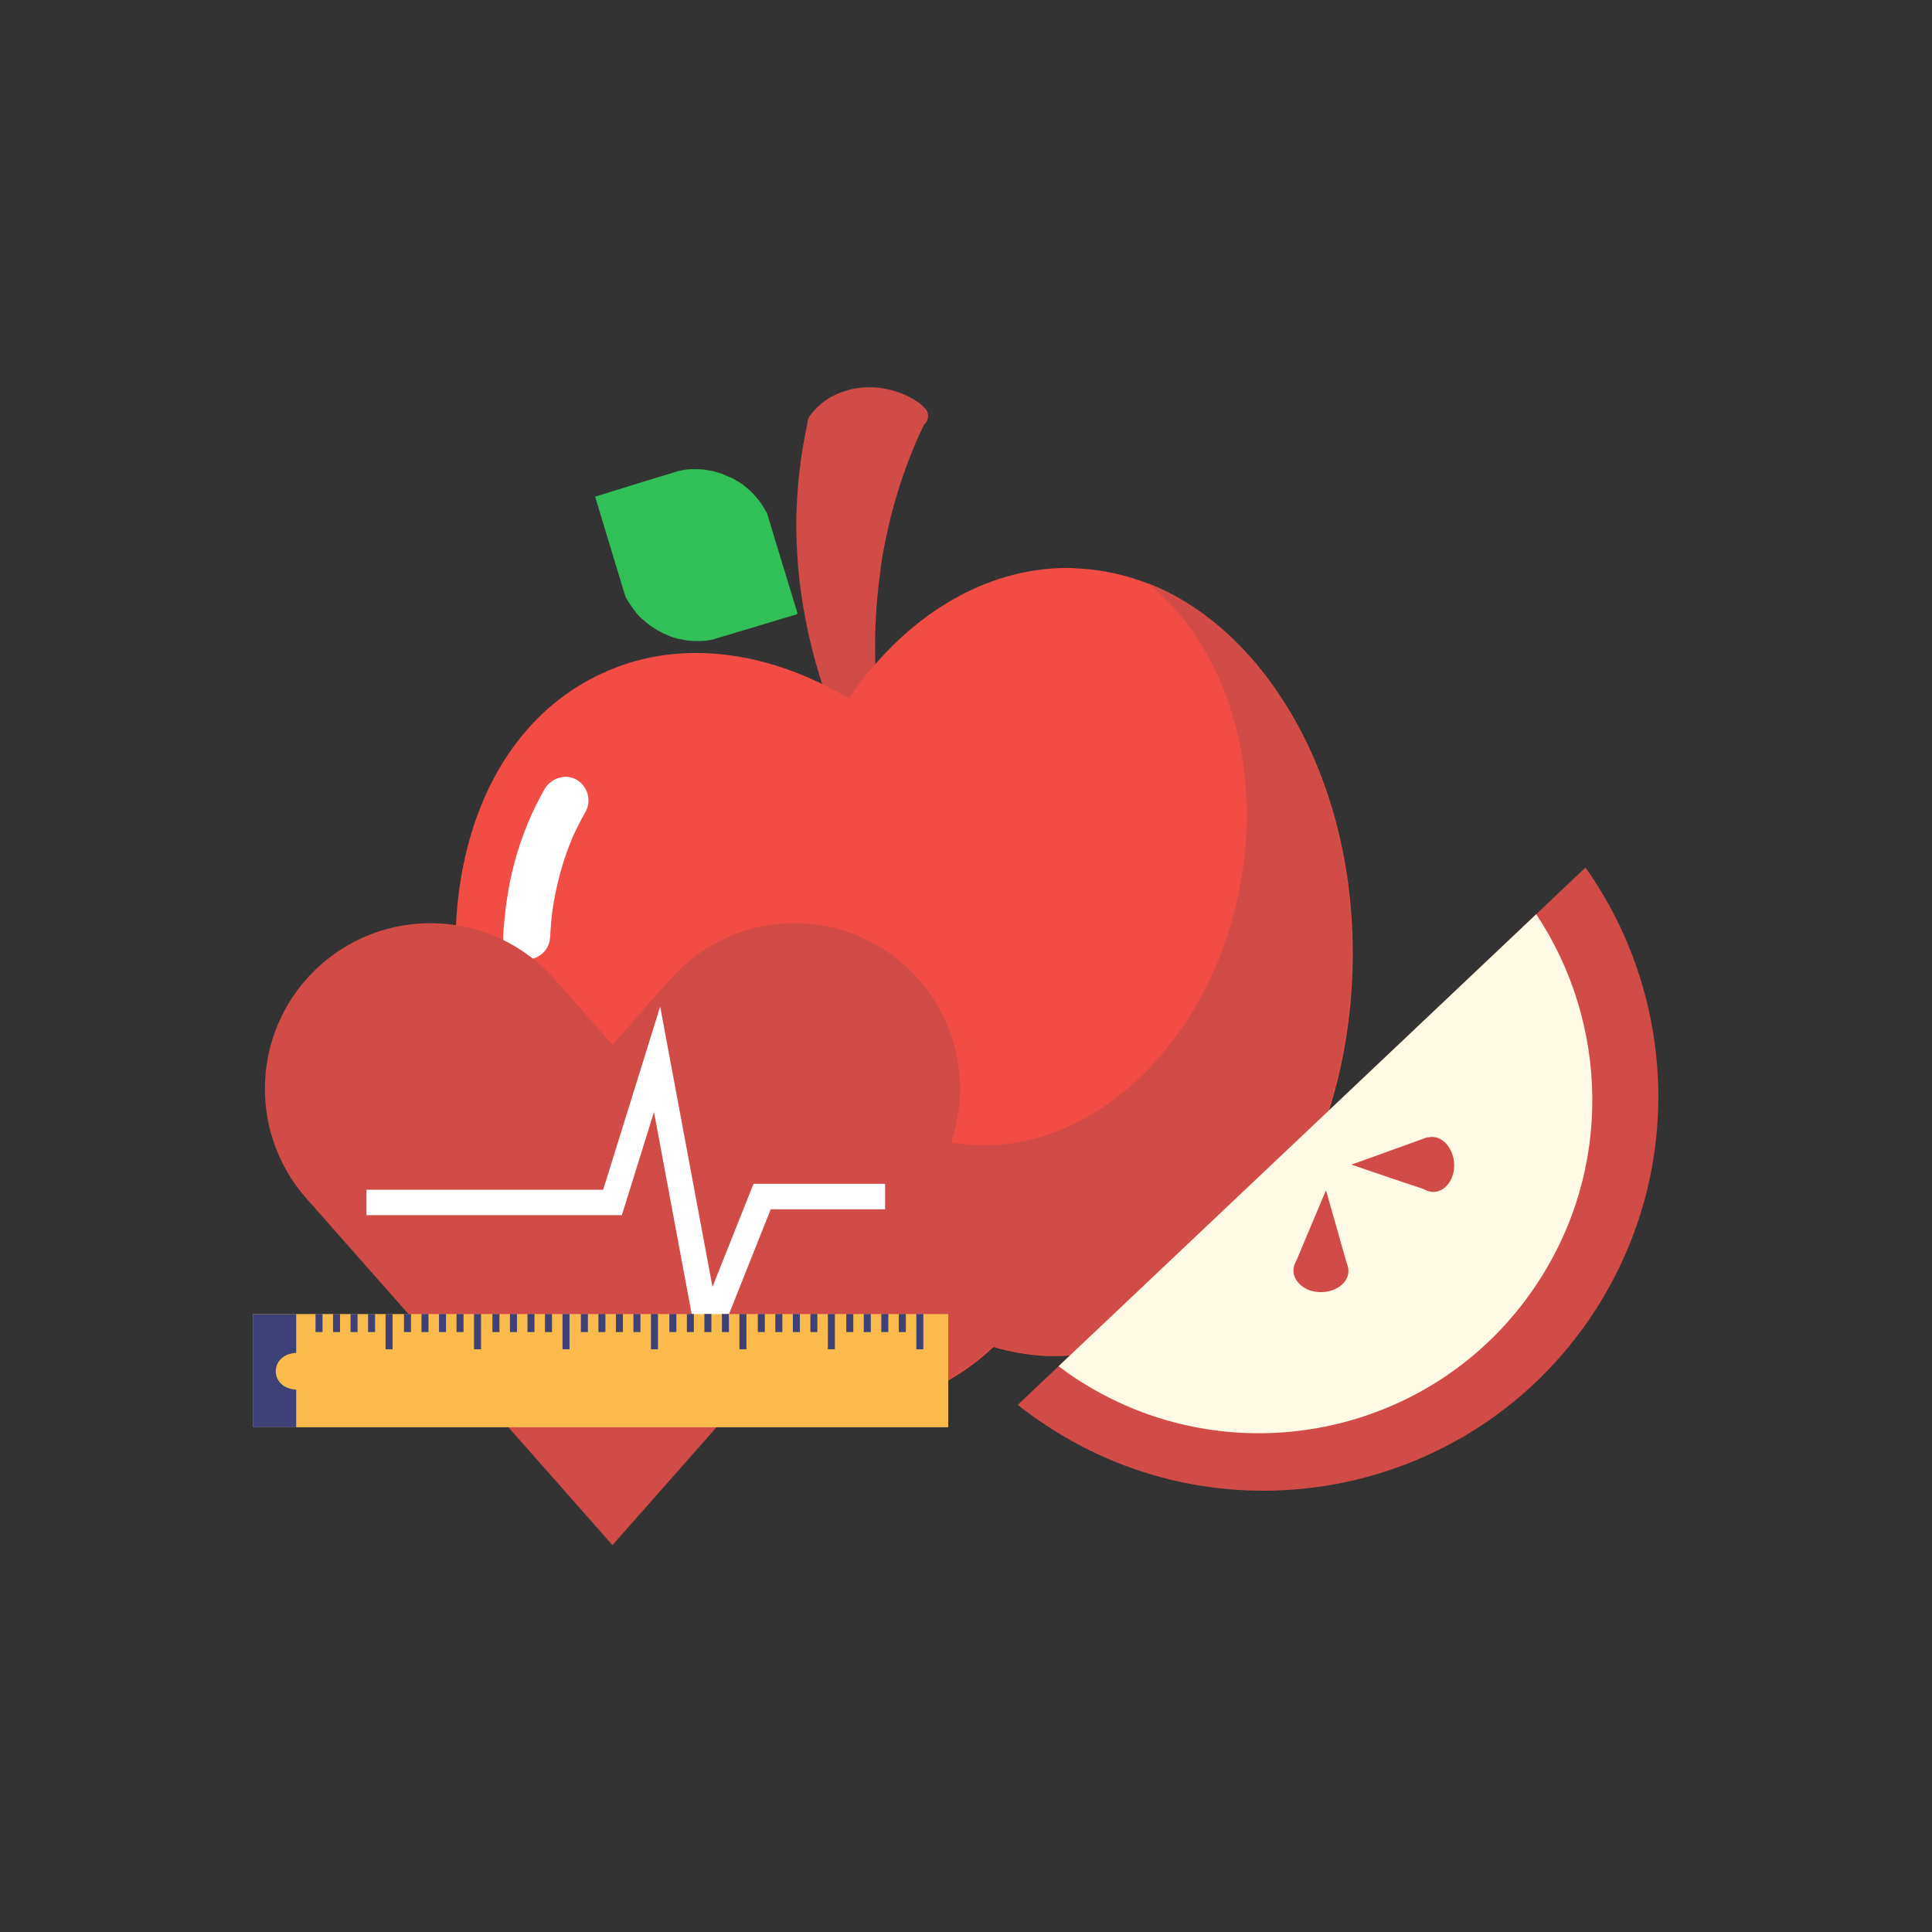 <svg xmlns="http://www.w3.org/2000/svg" xmlns:xlink="http://www.w3.org/1999/xlink" width="500" zoomAndPan="magnify" viewBox="0 0 375 375" height="500" preserveAspectRatio="xMidYMid meet" version="1.0"><rect x="0" y="0" width="375" height="375" fill="#333333" stroke="none"/><defs><clipPath id="253d01ab52"><path d="M 154 75.055 L 181 75.055 L 181 168 L 154 168 Z M 154 75.055 " clip-rule="nonzero"/></clipPath><clipPath id="227067cfa0"><path d="M 51 179 L 187 179 L 187 299.988 L 51 299.988 Z M 51 179 " clip-rule="nonzero"/></clipPath><clipPath id="4421fb30d7"><path d="M 47.703 175.488 L 190.203 175.488 L 190.203 299.988 L 47.703 299.988 Z M 47.703 175.488 " clip-rule="nonzero"/></clipPath></defs><g clip-path="url(#253d01ab52)"><path fill="#d14c46" d="M 164.953 75.613 L 164.883 75.613 C 164.812 75.613 164.742 75.613 164.742 75.684 C 163.758 75.965 162.914 76.246 162.07 76.668 C 160.809 77.23 159.684 78.074 158.699 78.984 L 158.559 79.125 C 158.07 79.617 157.578 80.18 157.156 80.742 C 156.875 81.164 156.734 81.656 156.734 82.145 C 155.398 88.117 154.699 94.367 154.559 100.617 C 154.488 106.938 155.047 113.609 156.383 120.422 C 158.629 132.012 162.914 143.32 169.164 154.062 C 169.938 156.875 170.781 159.754 171.766 162.562 C 172.113 163.477 172.465 164.527 172.957 165.793 C 173.168 166.355 173.449 166.848 173.941 167.129 C 174.434 167.406 175.066 167.477 175.625 167.336 C 176.188 167.199 176.68 166.848 176.961 166.355 C 177.242 165.934 177.383 165.23 177.172 164.668 C 176.258 162.211 175.348 159.684 174.574 157.152 C 175.066 156.453 175.137 155.469 174.715 154.766 C 174.223 153.992 173.73 153.152 173.238 152.379 C 172.113 147.883 171.203 143.25 170.641 138.613 C 169.516 129.203 169.586 119.789 170.922 110.59 C 170.922 110.59 170.922 110.52 170.922 110.52 L 170.922 110.238 C 172.184 101.812 174.434 93.734 177.664 86.148 C 178.086 85.098 178.578 84.043 179.137 82.918 C 179.207 82.777 179.277 82.566 179.348 82.426 C 179.488 82.285 179.629 82.215 179.699 82.074 C 180.051 81.586 180.191 81.023 180.121 80.461 C 180.051 79.898 179.77 79.406 179.277 78.984 L 178.996 78.703 L 178.926 78.637 C 178.926 78.637 178.855 78.566 178.855 78.566 C 178.789 78.496 178.648 78.426 178.578 78.355 C 178.578 78.355 178.508 78.285 178.508 78.285 C 176.539 76.879 174.293 75.895 171.836 75.473 C 171.555 75.402 171.344 75.402 171.133 75.332 L 170.992 75.332 L 170.711 75.262 C 170.641 75.262 170.57 75.262 170.5 75.262 C 168.602 75.055 166.707 75.195 164.953 75.613 Z M 164.953 75.613 " fill-opacity="1" fill-rule="nonzero"/></g><path fill="#f14d45" d="M 207.16 110.238 C 191.219 110.238 175.766 119.441 164.742 135.594 C 155.117 129.766 144.793 126.742 135.102 126.742 C 128.641 126.742 122.461 128.078 116.773 130.746 C 103.078 137.066 93.527 150.27 89.945 167.898 C 86.363 185.527 89.102 205.402 97.668 223.875 C 111.434 253.512 137.562 273.457 162.773 273.457 C 169.234 273.457 175.414 272.125 181.105 269.453 C 185.391 267.488 189.32 264.75 192.832 261.449 C 196.203 262.434 199.785 263.062 203.367 263.203 C 203.859 263.203 204.352 263.203 204.844 263.203 C 219.664 263.203 233.777 255.48 244.594 241.504 C 255.48 227.527 261.801 208.703 262.504 188.688 C 263.207 168.32 258.008 148.938 247.824 134.117 C 237.641 119.301 223.734 110.871 208.637 110.309 C 208.145 110.238 207.652 110.238 207.16 110.238 Z M 207.16 110.238 " fill-opacity="1" fill-rule="nonzero"/><path fill="#d14c46" d="M 240.59 172.535 C 234.34 204.562 208.918 226.543 183.914 221.629 C 176.258 220.152 169.445 216.219 163.969 210.672 C 152.871 228.93 134.539 239.465 116.492 235.953 C 110.172 234.691 104.41 231.883 99.566 227.738 C 113.754 255.199 138.684 273.316 162.703 273.316 C 169.164 273.316 175.348 271.984 181.035 269.316 C 185.32 267.348 189.25 264.609 192.691 261.309 C 196.133 262.293 199.645 262.922 203.227 263.062 C 203.719 263.062 204.211 263.062 204.703 263.062 C 219.523 263.062 233.566 255.34 244.453 241.363 C 255.34 227.387 261.66 208.633 262.363 188.547 C 263.066 168.18 257.867 148.797 247.684 133.977 C 240.801 124.004 232.234 116.84 222.754 113.188 C 237.711 125.129 245.367 148.234 240.59 172.535 Z M 240.59 172.535 " fill-opacity="1" fill-rule="nonzero"/><path fill="#d14c46" d="M 197.539 272.688 C 199.227 274.02 201.051 275.355 202.875 276.547 C 238.062 299.938 285.68 290.383 309.066 255.199 C 327.117 228.02 325.57 193.535 307.734 168.391 C 271.07 203.156 234.27 237.922 197.539 272.688 Z M 197.539 272.688 " fill-opacity="1" fill-rule="nonzero"/><path fill="#fffae6" d="M 205.477 265.172 C 206.457 265.945 207.441 266.645 208.496 267.348 C 238.273 287.152 278.516 279.078 298.25 249.297 C 313.141 226.895 312.227 198.59 298.18 177.453 C 267.281 206.668 236.379 235.953 205.477 265.172 Z M 205.477 265.172 " fill-opacity="1" fill-rule="nonzero"/><path fill="#31bf58" d="M 154.699 119.23 L 150.695 120.422 L 138.543 124.074 C 138.332 124.145 138.121 124.145 137.914 124.215 C 137.211 124.355 136.508 124.426 135.805 124.426 C 135.102 124.426 134.473 124.426 133.77 124.355 C 133.066 124.285 132.434 124.145 131.73 124.004 C 131.031 123.863 130.398 123.652 129.766 123.371 C 129.062 123.09 128.43 122.812 127.867 122.461 C 127.309 122.18 126.816 121.828 126.254 121.477 C 125.621 120.984 125.129 120.562 124.637 120.141 C 124.148 119.719 123.656 119.23 123.234 118.598 C 122.812 118.035 122.391 117.473 122.039 116.91 C 121.828 116.559 121.617 116.207 121.406 115.859 L 116.422 99.422 L 115.508 96.402 C 118.879 95.352 122.25 94.297 125.48 93.312 L 131.73 91.418 C 131.941 91.348 132.152 91.348 132.363 91.277 C 133.066 91.137 133.77 91.066 134.473 91.066 C 135.172 91.066 135.805 91.066 136.508 91.137 C 137.211 91.207 137.914 91.348 138.543 91.488 C 139.246 91.699 139.949 91.84 140.512 92.121 C 141.215 92.398 141.773 92.68 142.406 92.961 C 142.898 93.242 143.461 93.594 144.023 93.945 C 144.656 94.438 145.145 94.859 145.637 95.281 C 146.129 95.77 146.621 96.262 147.043 96.824 C 147.535 97.387 147.887 97.949 148.234 98.512 C 148.445 98.863 148.656 99.211 148.867 99.562 L 149.992 103.285 L 150.625 105.395 L 154.77 118.949 Z M 154.699 119.23 " fill-opacity="1" fill-rule="nonzero"/><path fill="#ffffff" d="M 105.746 153.082 C 103.219 157.504 101.25 162.281 99.918 167.199 C 98.652 171.902 97.949 176.82 97.668 181.664 C 97.527 184.125 99.848 186.23 102.234 186.23 C 103.43 186.23 104.621 185.738 105.465 184.895 C 106.379 183.984 106.73 182.93 106.801 181.664 C 106.871 180.051 107.012 178.434 107.223 176.75 C 107.922 172.043 109.117 167.406 110.941 162.984 C 111.715 161.156 112.629 159.402 113.613 157.645 C 114.875 155.469 114.102 152.66 111.996 151.395 C 111.293 150.973 110.523 150.762 109.75 150.762 C 108.133 150.832 106.59 151.676 105.746 153.082 Z M 105.746 153.082 " fill-opacity="1" fill-rule="nonzero"/><path fill="#ffffff" d="M 100.27 198.309 C 100.27 200.77 102.375 202.875 104.832 202.875 C 107.289 202.875 109.398 200.77 109.398 198.309 C 109.398 195.852 107.289 193.746 104.832 193.746 C 102.375 193.746 100.27 195.852 100.27 198.309 Z M 100.27 198.309 " fill-opacity="1" fill-rule="nonzero"/><path fill="#d14c46" d="M 251.195 245.715 C 254.707 245.855 258.148 245.996 261.66 246.137 C 260.258 241.082 258.781 236.023 257.375 231.039 C 255.34 235.883 253.234 240.801 251.195 245.715 Z M 251.195 245.715 " fill-opacity="1" fill-rule="nonzero"/><path fill="#d14c46" d="M 259.555 250 C 261.941 248.668 262.434 246.066 260.676 244.242 C 258.922 242.414 255.621 241.996 253.234 243.328 C 250.844 244.664 250.355 247.262 252.109 249.086 C 253.793 250.984 257.168 251.336 259.555 250 Z M 259.555 250 " fill-opacity="1" fill-rule="nonzero"/><path fill="#d14c46" d="M 277.465 231.18 C 277.324 227.668 277.254 224.227 277.113 220.715 C 272.195 222.469 267.281 224.297 262.293 226.051 C 267.352 227.809 272.406 229.492 277.465 231.18 Z M 277.465 231.18 " fill-opacity="1" fill-rule="nonzero"/><path fill="#d14c46" d="M 281.184 222.609 C 279.711 220.363 277.113 220.012 275.355 221.906 C 273.602 223.805 273.531 227.105 275.004 229.422 C 276.48 231.672 279.078 232.02 280.836 230.125 C 282.59 228.23 282.73 224.859 281.184 222.609 Z M 281.184 222.609 " fill-opacity="1" fill-rule="nonzero"/><g clip-path="url(#227067cfa0)"><path fill="#d14c46" d="M 118.879 299.91 L 59.457 232.602 C 47.715 219.289 48.98 198.984 62.289 187.234 C 75.594 175.492 95.898 176.75 107.652 190.062 L 118.879 202.785 L 130.105 190.062 C 141.855 176.75 162.164 175.492 175.465 187.234 C 188.77 198.984 190.043 219.289 178.293 232.602 L 118.879 299.91 " fill-opacity="1" fill-rule="nonzero"/></g><g clip-path="url(#4421fb30d7)"><path stroke-linecap="butt" transform="matrix(0.068, 0, 0, -0.068, -26.819, 384.107)" fill="none" stroke-linejoin="miter" d="M 1440.416 2216.309 L 2142.794 2216.309 L 2269.987 2625.005 L 2415.392 1845.587 L 2569.816 2233.199 L 2920.775 2233.199 " stroke="#ffffff" stroke-width="72.535" stroke-opacity="1" stroke-miterlimit="10"/></g><path fill="#fabb4c" d="M 184.051 277.027 L 49.137 277.027 L 49.137 255.055 L 184.051 255.055 L 184.051 277.027 " fill-opacity="1" fill-rule="nonzero"/><path fill="#3d4176" d="M 57.492 262.586 L 57.492 255.055 L 49.137 255.055 L 49.137 277.027 L 57.492 277.027 L 57.492 269.727 C 52.203 269.453 52.203 262.867 57.492 262.586 " fill-opacity="1" fill-rule="nonzero"/><path stroke-linecap="butt" transform="matrix(0.068, 0, 0, -0.068, -26.819, 384.107)" fill="none" stroke-linejoin="miter" d="M 1305.008 1897.981 L 1305.008 1846.391 " stroke="#3d4176" stroke-width="20" stroke-opacity="1" stroke-miterlimit="10"/><path stroke-linecap="butt" transform="matrix(0.068, 0, 0, -0.068, -26.819, 384.107)" fill="none" stroke-linejoin="miter" d="M 1354.989 1897.981 L 1354.989 1846.391 " stroke="#3d4176" stroke-width="20" stroke-opacity="1" stroke-miterlimit="10"/><path stroke-linecap="butt" transform="matrix(0.068, 0, 0, -0.068, -26.819, 384.107)" fill="none" stroke-linejoin="miter" d="M 1405.027 1897.981 L 1405.027 1846.391 " stroke="#3d4176" stroke-width="20" stroke-opacity="1" stroke-miterlimit="10"/><path stroke-linecap="butt" transform="matrix(0.068, 0, 0, -0.068, -26.819, 384.107)" fill="none" stroke-linejoin="miter" d="M 1455.008 1897.981 L 1455.008 1846.391 " stroke="#3d4176" stroke-width="20" stroke-opacity="1" stroke-miterlimit="10"/><path stroke-linecap="butt" transform="matrix(0.068, 0, 0, -0.068, -26.819, 384.107)" fill="none" stroke-linejoin="miter" d="M 1504.989 1897.981 L 1504.989 1797.272 " stroke="#3d4176" stroke-width="20" stroke-opacity="1" stroke-miterlimit="10"/><path stroke-linecap="butt" transform="matrix(0.068, 0, 0, -0.068, -26.819, 384.107)" fill="none" stroke-linejoin="miter" d="M 1557.498 1897.981 L 1557.498 1846.391 " stroke="#3d4176" stroke-width="20" stroke-opacity="1" stroke-miterlimit="10"/><path stroke-linecap="butt" transform="matrix(0.068, 0, 0, -0.068, -26.819, 384.107)" fill="none" stroke-linejoin="miter" d="M 1607.479 1897.981 L 1607.479 1846.391 " stroke="#3d4176" stroke-width="20" stroke-opacity="1" stroke-miterlimit="10"/><path stroke-linecap="butt" transform="matrix(0.068, 0, 0, -0.068, -26.819, 384.107)" fill="none" stroke-linejoin="miter" d="M 1657.518 1897.981 L 1657.518 1846.391 " stroke="#3d4176" stroke-width="20" stroke-opacity="1" stroke-miterlimit="10"/><path stroke-linecap="butt" transform="matrix(0.068, 0, 0, -0.068, -26.819, 384.107)" fill="none" stroke-linejoin="miter" d="M 1707.499 1897.981 L 1707.499 1846.391 " stroke="#3d4176" stroke-width="20" stroke-opacity="1" stroke-miterlimit="10"/><path stroke-linecap="butt" transform="matrix(0.068, 0, 0, -0.068, -26.819, 384.107)" fill="none" stroke-linejoin="miter" d="M 1757.48 1897.981 L 1757.48 1797.272 " stroke="#3d4176" stroke-width="20" stroke-opacity="1" stroke-miterlimit="10"/><path stroke-linecap="butt" transform="matrix(0.068, 0, 0, -0.068, -26.819, 384.107)" fill="none" stroke-linejoin="miter" d="M 1809.989 1897.981 L 1809.989 1846.391 " stroke="#3d4176" stroke-width="20" stroke-opacity="1" stroke-miterlimit="10"/><path stroke-linecap="butt" transform="matrix(0.068, 0, 0, -0.068, -26.819, 384.107)" fill="none" stroke-linejoin="miter" d="M 1860.027 1897.981 L 1860.027 1846.391 " stroke="#3d4176" stroke-width="20" stroke-opacity="1" stroke-miterlimit="10"/><path stroke-linecap="butt" transform="matrix(0.068, 0, 0, -0.068, -26.819, 384.107)" fill="none" stroke-linejoin="miter" d="M 1910.008 1897.981 L 1910.008 1846.391 " stroke="#3d4176" stroke-width="20" stroke-opacity="1" stroke-miterlimit="10"/><path stroke-linecap="butt" transform="matrix(0.068, 0, 0, -0.068, -26.819, 384.107)" fill="none" stroke-linejoin="miter" d="M 1959.989 1897.981 L 1959.989 1846.391 " stroke="#3d4176" stroke-width="20" stroke-opacity="1" stroke-miterlimit="10"/><path stroke-linecap="butt" transform="matrix(0.068, 0, 0, -0.068, -26.819, 384.107)" fill="none" stroke-linejoin="miter" d="M 2010.028 1897.981 L 2010.028 1797.272 " stroke="#3d4176" stroke-width="20" stroke-opacity="1" stroke-miterlimit="10"/><path stroke-linecap="butt" transform="matrix(0.068, 0, 0, -0.068, -26.819, 384.107)" fill="none" stroke-linejoin="miter" d="M 2062.479 1897.981 L 2062.479 1846.391 " stroke="#3d4176" stroke-width="20" stroke-opacity="1" stroke-miterlimit="10"/><path stroke-linecap="butt" transform="matrix(0.068, 0, 0, -0.068, -26.819, 384.107)" fill="none" stroke-linejoin="miter" d="M 2112.518 1897.981 L 2112.518 1846.391 " stroke="#3d4176" stroke-width="20" stroke-opacity="1" stroke-miterlimit="10"/><path stroke-linecap="butt" transform="matrix(0.068, 0, 0, -0.068, -26.819, 384.107)" fill="none" stroke-linejoin="miter" d="M 2162.499 1897.981 L 2162.499 1846.391 " stroke="#3d4176" stroke-width="20" stroke-opacity="1" stroke-miterlimit="10"/><path stroke-linecap="butt" transform="matrix(0.068, 0, 0, -0.068, -26.819, 384.107)" fill="none" stroke-linejoin="miter" d="M 2212.48 1897.981 L 2212.48 1846.391 " stroke="#3d4176" stroke-width="20" stroke-opacity="1" stroke-miterlimit="10"/><path stroke-linecap="butt" transform="matrix(0.068, 0, 0, -0.068, -26.819, 384.107)" fill="none" stroke-linejoin="miter" d="M 2262.518 1897.981 L 2262.518 1797.272 " stroke="#3d4176" stroke-width="20" stroke-opacity="1" stroke-miterlimit="10"/><path stroke-linecap="butt" transform="matrix(0.068, 0, 0, -0.068, -26.819, 384.107)" fill="none" stroke-linejoin="miter" d="M 2315.027 1897.981 L 2315.027 1846.391 " stroke="#3d4176" stroke-width="20" stroke-opacity="1" stroke-miterlimit="10"/><path stroke-linecap="butt" transform="matrix(0.068, 0, 0, -0.068, -26.819, 384.107)" fill="none" stroke-linejoin="miter" d="M 2365.008 1897.981 L 2365.008 1846.391 " stroke="#3d4176" stroke-width="20" stroke-opacity="1" stroke-miterlimit="10"/><path stroke-linecap="butt" transform="matrix(0.068, 0, 0, -0.068, -26.819, 384.107)" fill="none" stroke-linejoin="miter" d="M 2414.989 1897.981 L 2414.989 1846.391 " stroke="#3d4176" stroke-width="20" stroke-opacity="1" stroke-miterlimit="10"/><path stroke-linecap="butt" transform="matrix(0.068, 0, 0, -0.068, -26.819, 384.107)" fill="none" stroke-linejoin="miter" d="M 2465.028 1897.981 L 2465.028 1846.391 " stroke="#3d4176" stroke-width="20" stroke-opacity="1" stroke-miterlimit="10"/><path stroke-linecap="butt" transform="matrix(0.068, 0, 0, -0.068, -26.819, 384.107)" fill="none" stroke-linejoin="miter" d="M 2515.009 1897.981 L 2515.009 1797.272 " stroke="#3d4176" stroke-width="20" stroke-opacity="1" stroke-miterlimit="10"/><path stroke-linecap="butt" transform="matrix(0.068, 0, 0, -0.068, -26.819, 384.107)" fill="none" stroke-linejoin="miter" d="M 2567.518 1897.981 L 2567.518 1846.391 " stroke="#3d4176" stroke-width="20" stroke-opacity="1" stroke-miterlimit="10"/><path stroke-linecap="butt" transform="matrix(0.068, 0, 0, -0.068, -26.819, 384.107)" fill="none" stroke-linejoin="miter" d="M 2617.499 1897.981 L 2617.499 1846.391 " stroke="#3d4176" stroke-width="20" stroke-opacity="1" stroke-miterlimit="10"/><path stroke-linecap="butt" transform="matrix(0.068, 0, 0, -0.068, -26.819, 384.107)" fill="none" stroke-linejoin="miter" d="M 2667.48 1897.981 L 2667.48 1846.391 " stroke="#3d4176" stroke-width="20" stroke-opacity="1" stroke-miterlimit="10"/><path stroke-linecap="butt" transform="matrix(0.068, 0, 0, -0.068, -26.819, 384.107)" fill="none" stroke-linejoin="miter" d="M 2717.518 1897.981 L 2717.518 1846.391 " stroke="#3d4176" stroke-width="20" stroke-opacity="1" stroke-miterlimit="10"/><path stroke-linecap="butt" transform="matrix(0.068, 0, 0, -0.068, -26.819, 384.107)" fill="none" stroke-linejoin="miter" d="M 2767.5 1897.981 L 2767.5 1797.272 " stroke="#3d4176" stroke-width="20" stroke-opacity="1" stroke-miterlimit="10"/><path stroke-linecap="butt" transform="matrix(0.068, 0, 0, -0.068, -26.819, 384.107)" fill="none" stroke-linejoin="miter" d="M 2820.008 1897.981 L 2820.008 1846.391 " stroke="#3d4176" stroke-width="20" stroke-opacity="1" stroke-miterlimit="10"/><path stroke-linecap="butt" transform="matrix(0.068, 0, 0, -0.068, -26.819, 384.107)" fill="none" stroke-linejoin="miter" d="M 2869.989 1897.981 L 2869.989 1846.391 " stroke="#3d4176" stroke-width="20" stroke-opacity="1" stroke-miterlimit="10"/><path stroke-linecap="butt" transform="matrix(0.068, 0, 0, -0.068, -26.819, 384.107)" fill="none" stroke-linejoin="miter" d="M 2920.028 1897.981 L 2920.028 1846.391 " stroke="#3d4176" stroke-width="20" stroke-opacity="1" stroke-miterlimit="10"/><path stroke-linecap="butt" transform="matrix(0.068, 0, 0, -0.068, -26.819, 384.107)" fill="none" stroke-linejoin="miter" d="M 2970.009 1897.981 L 2970.009 1846.391 " stroke="#3d4176" stroke-width="20" stroke-opacity="1" stroke-miterlimit="10"/><path stroke-linecap="butt" transform="matrix(0.068, 0, 0, -0.068, -26.819, 384.107)" fill="none" stroke-linejoin="miter" d="M 3019.99 1897.981 L 3019.99 1797.272 " stroke="#3d4176" stroke-width="20" stroke-opacity="1" stroke-miterlimit="10"/></svg>